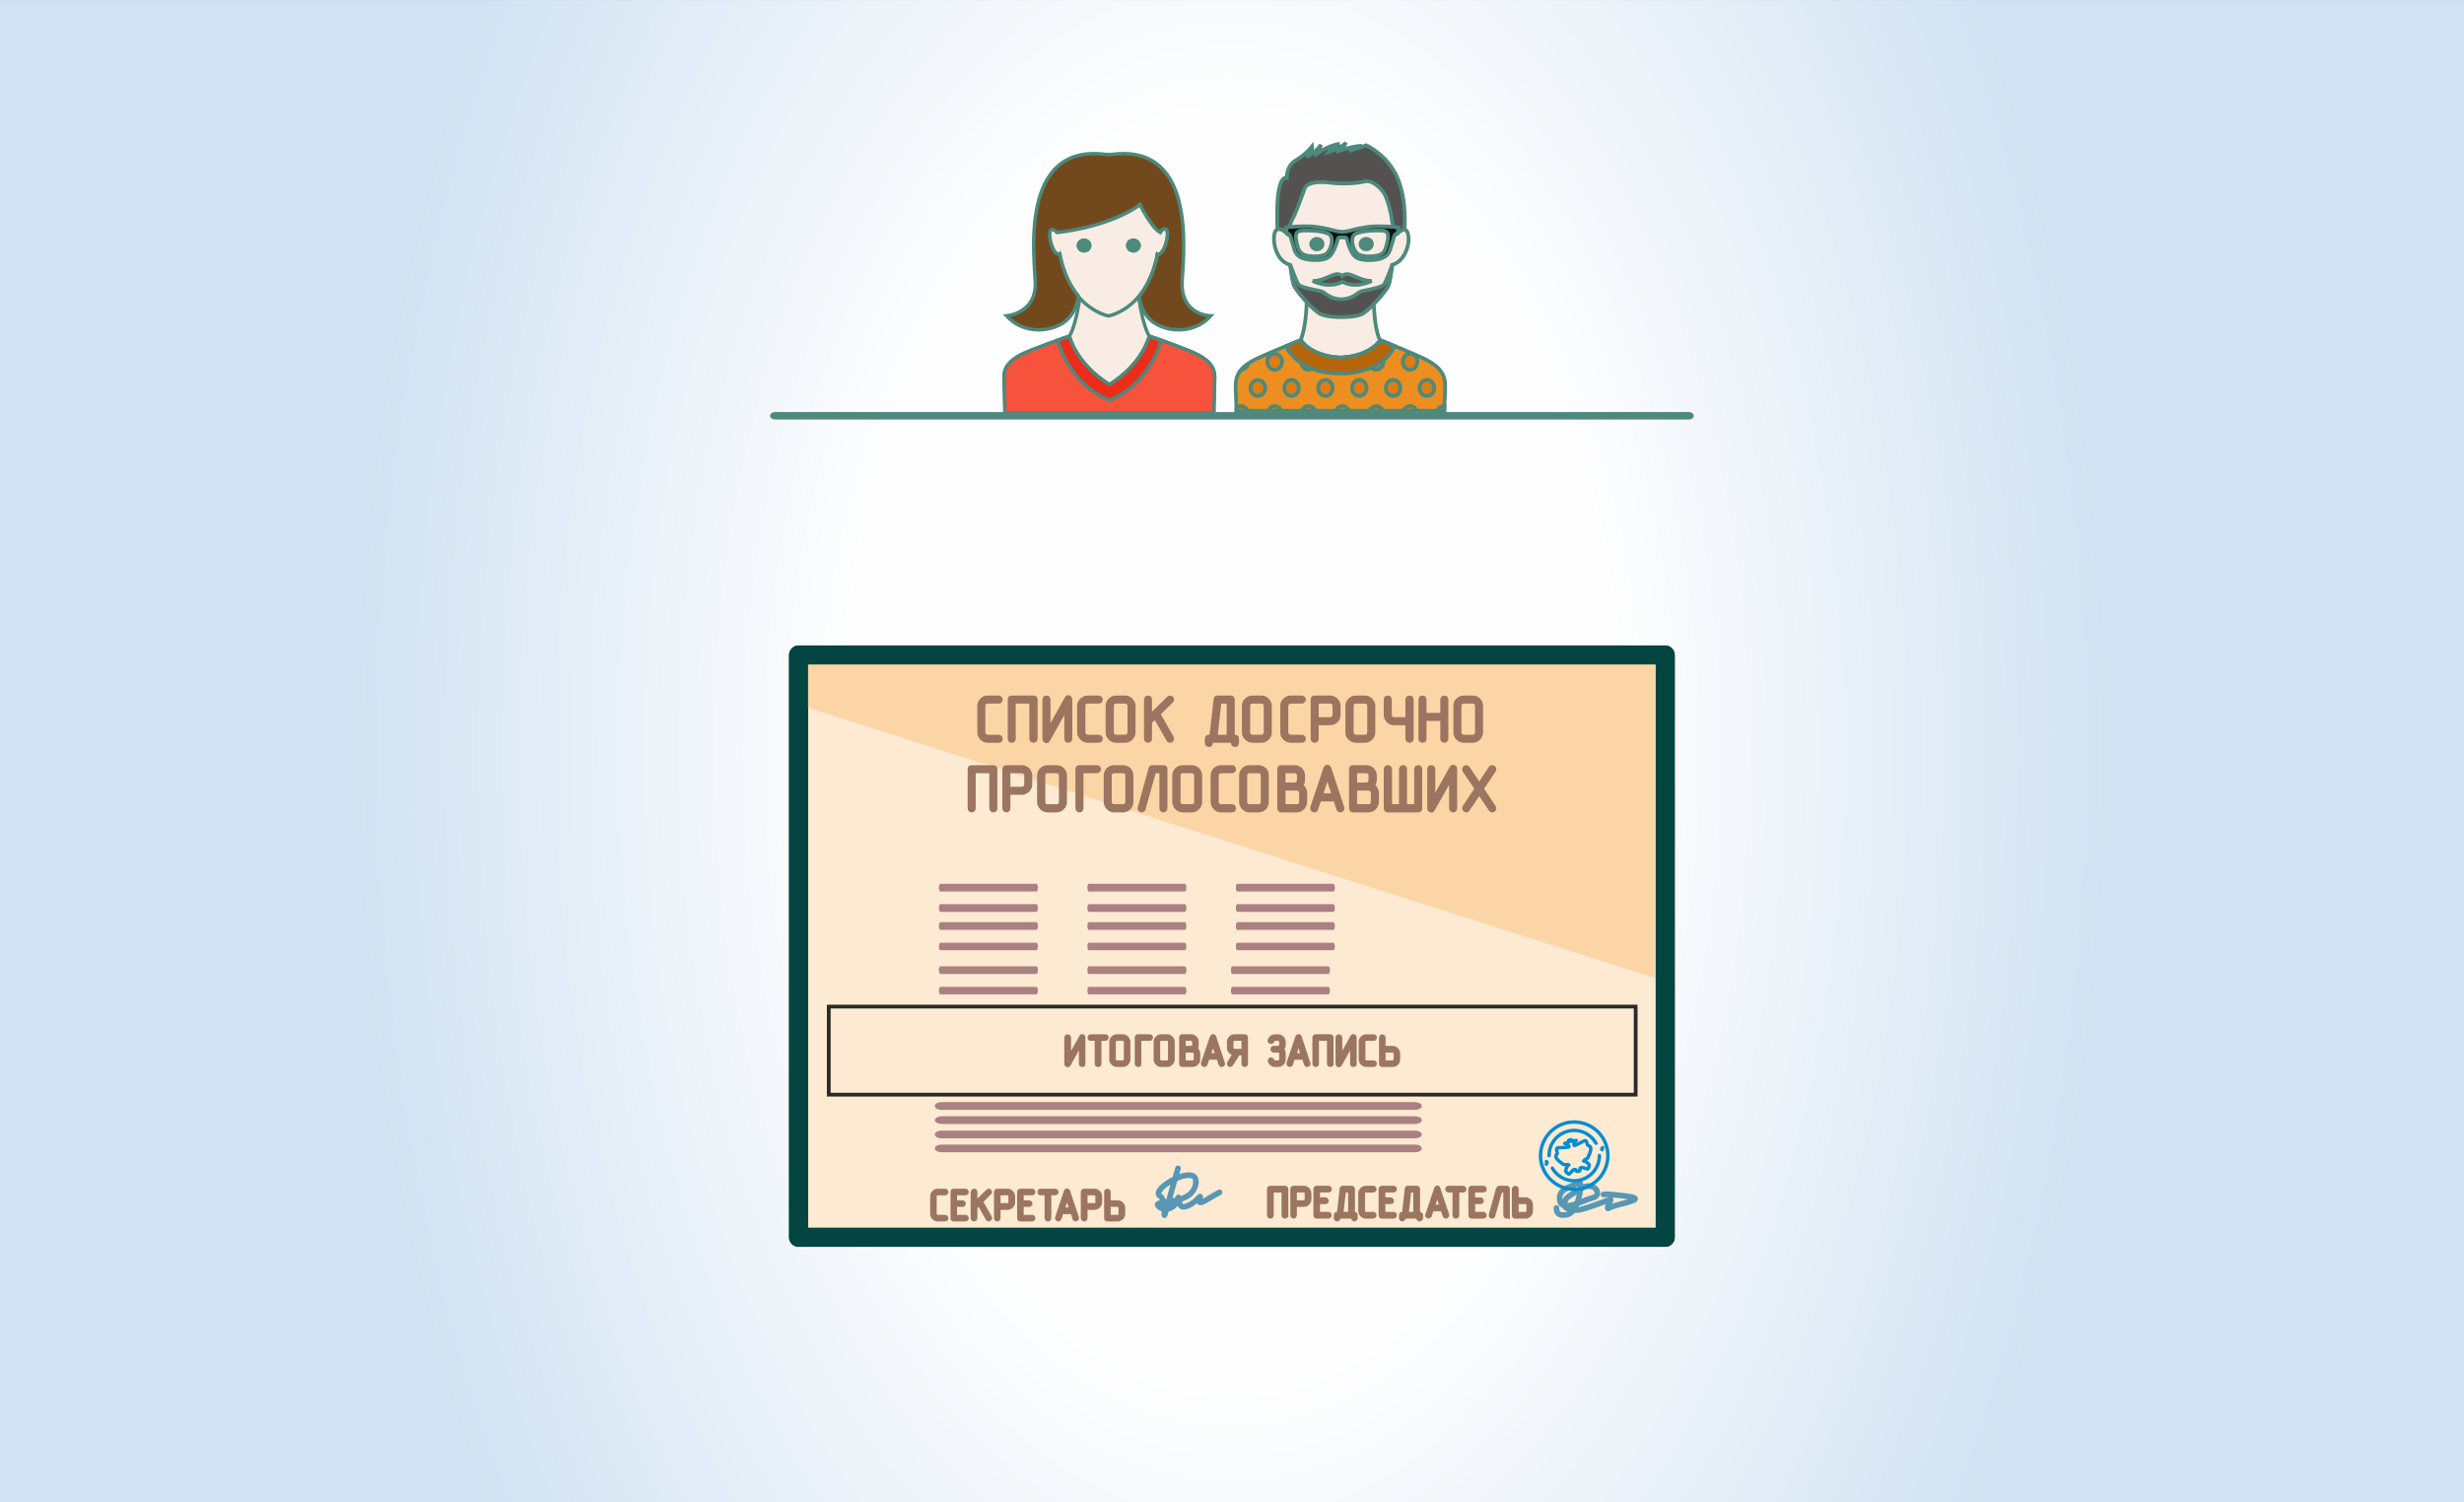 <?xml version="1.0" encoding="UTF-8"?>
<!DOCTYPE svg PUBLIC "-//W3C//DTD SVG 1.0//EN" "http://www.w3.org/TR/2001/REC-SVG-20010904/DTD/svg10.dtd">
<!-- Creator: CorelDRAW X7 -->
<svg xmlns="http://www.w3.org/2000/svg" xml:space="preserve" width="115mm" height="70.122mm" version="1.0" style="shape-rendering:geometricPrecision; text-rendering:geometricPrecision; image-rendering:optimizeQuality; fill-rule:evenodd; clip-rule:evenodd"
viewBox="0 0 11500 7012"
 xmlns:xlink="http://www.w3.org/1999/xlink">
 <rect x="0" y="0" width="11500" height="7012" fill="#333333" stroke="none"/>
 <defs>
  <style type="text/css">
   <![CDATA[
    .str5 {stroke:#4D897C;stroke-width:16.265}
    .str1 {stroke:#2B2A29;stroke-width:17.53}
    .str6 {stroke:#4D897C;stroke-width:17.53}
    .str2 {stroke:#9B7560;stroke-width:17.53}
    .str3 {stroke:#5797B4;stroke-width:26.296;stroke-linecap:round;stroke-linejoin:round}
    .str4 {stroke:#008DD2;stroke-width:15.893;stroke-linecap:round;stroke-linejoin:round}
    .str0 {stroke:#024541;stroke-width:88.687;stroke-linecap:round;stroke-linejoin:round}
    .fil3 {fill:none}
    .fil5 {fill:none;fill-rule:nonzero}
    .fil1 {fill:#FDEAD2}
    .fil2 {fill:#FCD5A6}
    .fil12 {fill:#4D897C}
    .fil20 {fill:#121112}
    .fil19 {fill:#545251}
    .fil11 {fill:#72491D}
    .fil14 {fill:#8BA06D}
    .fil6 {fill:#9B7560}
    .fil18 {fill:#B7650B}
    .fil15 {fill:#D1CFC9}
    .fil17 {fill:#DD7D14}
    .fil10 {fill:#EA2C18}
    .fil16 {fill:#ED8F20}
    .fil9 {fill:#F7523C}
    .fil8 {fill:#F9ECE4}
    .fil4 {fill:#AB8082;fill-rule:nonzero}
    .fil13 {fill:#4D897C;fill-rule:nonzero}
    .fil7 {fill:#4D8A7D;fill-rule:nonzero}
    .fil0 {fill:url(#id0)}
   ]]>
  </style>
  <radialGradient id="id0" gradientUnits="userSpaceOnUse" gradientTransform="matrix(1.171 -0 -0 1.921 -985 -3229)" cx="5750" cy="3506.1" r="3506.1" fx="5750" fy="3506.1">
   <stop offset="0" style="stop-opacity:1; stop-color:#FEFEFE"/>
   <stop offset="0.439" style="stop-opacity:1; stop-color:#FEFEFE"/>
   <stop offset="1" style="stop-opacity:1; stop-color:#D1E2F2"/>
  </radialGradient>
 </defs>
 <g id="Layer_x0020_1">
  <path class="fil0" d="M0 0l11500 0 0 7012 -11500 0 0 -7012z"/>
  <g id="_29467997904">
   <path class="fil1 str0" d="M3727 3057l4045 0 0 2396 0 322 -4045 0 0 -2718z"/>
   <path class="fil2" d="M3727 3057l4045 0 0 1523 -4045 -1291c7,-119 0,-152 0,-232z"/>
   <path class="fil3 str0" d="M3727 3057l4045 0c0,906 0,1812 0,2718l-4045 0 0 -2718z"/>
   <g>
    <path class="fil4" d="M4389 4161c-4,0 -7,-8 -7,-18 0,-10 3,-18 7,-18l0 36zm449 0l-449 0 0 -36 449 0 0 36zm0 -36c3,0 6,8 6,18 0,10 -3,18 -6,18l0 -36z"/>
   </g>
   <g>
    <path class="fil4" d="M4396 5246c-18,0 -33,-8 -33,-18 0,-10 15,-18 33,-18l0 36zm2208 0l-2208 0 0 -36 2208 0 0 36zm0 -36c18,0 32,8 32,18 0,10 -14,18 -32,18l0 -36zm-2208 168c-18,0 -33,-8 -33,-18 0,-10 15,-18 33,-18l0 36zm790 0l-790 0 0 -36 790 0 0 0 0 36zm0 -36c18,0 33,8 33,18 0,10 -15,18 -33,18l0 -36zm1418 36l-1418 0 0 -36 1418 0 0 36zm0 -36c18,0 32,8 32,18 0,10 -14,18 -32,18l0 -36z"/>
   </g>
   <g>
    <path class="fil4" d="M4395 5180c-18,0 -32,-8 -32,-18 0,-10 14,-18 32,-18l0 36zm2208 0l-2208 0 0 -36 2208 0 0 36zm0 -36c18,0 33,8 33,18 0,10 -15,18 -33,18l0 -36zm-2208 169c-18,0 -32,-8 -32,-18 0,-10 14,-18 32,-18l0 36zm791 0l-791 0 0 -36 791 0 0 0 0 36zm0 -36c18,0 32,8 32,18 0,10 -14,18 -32,18l0 -36zm1417 36l-1417 0 0 -36 1417 0 0 36zm0 -36c18,0 33,8 33,18 0,10 -15,18 -33,18l0 -36z"/>
   </g>
   <g>
    <path class="fil4" d="M5082 4161c-4,0 -7,-8 -7,-18 0,-10 3,-18 7,-18l0 36zm448 0l-448 0 0 -36 448 0 0 36zm0 -36c4,0 7,8 7,18 0,10 -3,18 -7,18l0 -36z"/>
   </g>
   <g>
    <path class="fil4" d="M5774 4161c-3,0 -6,-8 -6,-18 0,-10 3,-18 6,-18l0 36zm449 0l-449 0 0 -36 449 0 0 36zm0 -36c4,0 7,8 7,18 0,10 -3,18 -7,18l0 -36z"/>
   </g>
   <g>
    <path class="fil4" d="M4389 4256c-4,0 -7,-8 -7,-18 0,-10 3,-18 7,-18l0 36zm449 0l-449 0 0 -36 449 0 0 36zm0 -36c3,0 6,8 6,18 0,10 -3,18 -6,18l0 -36z"/>
   </g>
   <g>
    <path class="fil4" d="M5082 4256c-4,0 -7,-8 -7,-18 0,-10 3,-18 7,-18l0 36zm448 0l-448 0 0 -36 448 0 0 36zm0 -36c4,0 7,8 7,18 0,10 -3,18 -7,18l0 -36z"/>
   </g>
   <g>
    <path class="fil4" d="M5774 4256c-3,0 -6,-8 -6,-18 0,-10 3,-18 6,-18l0 36zm449 0l-449 0 0 -36 449 0 0 36zm0 -36c4,0 7,8 7,18 0,10 -3,18 -7,18l0 -36z"/>
   </g>
   <g>
    <path class="fil4" d="M4389 4340c-4,0 -7,-8 -7,-18 0,-10 3,-18 7,-18l0 36zm449 0l-449 0 0 -36 449 0 0 36zm0 -36c3,0 6,8 6,18 0,10 -3,18 -6,18l0 -36z"/>
   </g>
   <g>
    <path class="fil4" d="M5082 4340c-4,0 -7,-8 -7,-18 0,-10 3,-18 7,-18l0 36zm448 0l-448 0 0 -36 448 0 0 36zm0 -36c4,0 7,8 7,18 0,10 -3,18 -7,18l0 -36z"/>
   </g>
   <g>
    <path class="fil4" d="M5774 4340c-3,0 -6,-8 -6,-18 0,-10 3,-18 6,-18l0 36zm449 0l-449 0 0 -36 449 0 0 36zm0 -36c4,0 7,8 7,18 0,10 -3,18 -7,18l0 -36z"/>
   </g>
   <g>
    <path class="fil4" d="M4389 4435c-4,0 -7,-8 -7,-18 0,-9 3,-17 7,-17l0 35zm449 0l-449 0 0 -35 449 0 0 35zm0 -35c3,0 6,8 6,17 0,10 -3,18 -6,18l0 -35z"/>
   </g>
   <g>
    <path class="fil4" d="M5082 4435c-4,0 -7,-8 -7,-18 0,-9 3,-17 7,-17l0 35zm448 0l-448 0 0 -35 448 0 0 35zm0 -35c4,0 7,8 7,17 0,10 -3,18 -7,18l0 -35z"/>
   </g>
   <g>
    <path class="fil4" d="M5774 4435c-3,0 -6,-8 -6,-18 0,-9 3,-17 6,-17l0 35zm449 0l-449 0 0 -35 449 0 0 35zm0 -35c4,0 7,8 7,17 0,10 -3,18 -7,18l0 -35z"/>
   </g>
   <path class="fil5 str1" d="M3868 5109l0 -411 2166 0 847 0 753 0 0 411 -3766 0z"/>
   <g>
    <path class="fil4" d="M4389 4546c-4,0 -7,-8 -7,-18 0,-10 3,-18 7,-18l0 36zm449 0l-449 0 0 -36 449 0 0 36zm0 -36c3,0 6,8 6,18 0,10 -3,18 -6,18l0 -36z"/>
   </g>
   <g>
    <path class="fil4" d="M5082 4546c-4,0 -7,-8 -7,-18 0,-10 3,-18 7,-18l0 36zm448 0l-448 0 0 -36 448 0 0 36zm0 -36c4,0 7,8 7,18 0,10 -3,18 -7,18l0 -36z"/>
   </g>
   <g>
    <path class="fil4" d="M5751 4546c-3,0 -6,-8 -6,-18 0,-10 3,-18 6,-18l0 36zm449 0l-449 0 0 -36 449 0 0 36zm0 -36c4,0 7,8 7,18 0,10 -3,18 -7,18l0 -36z"/>
   </g>
   <g>
    <path class="fil4" d="M4389 4641c-4,0 -7,-8 -7,-17 0,-10 3,-18 7,-18l0 35zm449 0l-449 0 0 -35 449 0 0 35zm0 -35c3,0 6,8 6,18 0,9 -3,17 -6,17l0 -35z"/>
   </g>
   <g>
    <path class="fil4" d="M5082 4641c-4,0 -7,-8 -7,-17 0,-10 3,-18 7,-18l0 35zm448 0l-448 0 0 -35 448 0 0 35zm0 -35c4,0 7,8 7,18 0,9 -3,17 -7,17l0 -35z"/>
   </g>
   <g>
    <path class="fil4" d="M5751 4641c-3,0 -6,-8 -6,-17 0,-10 3,-18 6,-18l0 35zm449 0l-449 0 0 -35 449 0 0 35zm0 -35c4,0 7,8 7,18 0,9 -3,17 -7,17l0 -35z"/>
   </g>
   <path class="fil6 str2" d="M4661 3458l-51 0c-11,0 -20,-4 -28,-12 -8,-8 -12,-17 -12,-29l0 -122c0,-11 4,-21 12,-28 7,-8 17,-12 28,-12l51 0c3,0 5,1 7,3 2,2 3,4 3,7 0,2 0,4 -2,7 -2,2 -4,3 -8,3l-51 0c-5,0 -10,2 -14,6 -2,2 -4,4 -5,6 -1,3 -1,5 -1,8l0 122c0,6 2,11 6,15 2,2 4,3 6,4 3,1 6,2 8,2l51 0c3,0 5,1 7,3 2,2 3,4 3,7 0,2 0,4 -2,7 -2,2 -4,3 -8,3zm173 -10c0,3 -1,5 -3,7 -2,2 -5,3 -8,3 -2,0 -5,-1 -7,-3 -2,-1 -3,-4 -3,-7l0 -173 -81 0 0 173c0,3 -1,5 -3,7 -2,2 -4,3 -7,3 -3,0 -5,-1 -7,-3 -2,-1 -3,-4 -3,-7l0 -183c0,-7 3,-10 10,-10l101 0c7,0 11,3 11,10l0 183zm162 0c0,3 -1,5 -3,7 -2,2 -4,3 -7,3 -3,0 -5,-1 -7,-3 -2,-1 -3,-4 -3,-7l0 -144 -83 149c-1,2 -2,3 -4,5l-2 1c-1,0 -2,0 -4,1 -1,0 -4,-1 -6,-4 -2,-2 -3,-4 -3,-8l0 -183c0,-3 1,-5 3,-8 2,-1 5,-2 7,-2 3,0 5,1 7,2 2,2 3,5 3,8l0 144 83 -149c1,-1 2,-3 4,-5 2,-1 4,-2 6,-2 2,0 4,1 6,4 2,2 3,4 3,8l0 183zm132 10l-51 0c-11,0 -20,-4 -28,-12 -8,-8 -13,-17 -13,-29l0 -122c0,-11 4,-21 12,-28 8,-8 18,-12 29,-12l51 0c3,0 5,1 7,3 2,2 3,4 3,7 0,2 -1,4 -2,7 -2,2 -5,3 -8,3l-51 0c-6,0 -11,2 -15,6 -1,2 -3,4 -4,6 -1,3 -1,5 -1,8l0 122c0,6 2,11 5,15 3,2 5,3 7,4 3,1 6,2 8,2l51 0c3,0 5,1 7,3 2,2 3,4 3,7 0,2 -1,4 -2,7 -2,2 -5,3 -8,3zm163 -41c0,11 -4,21 -12,29 -8,8 -17,12 -28,12l-41 0c-11,0 -21,-4 -29,-12 -8,-8 -12,-17 -12,-29l0 -122c0,-11 4,-21 12,-28 8,-8 18,-12 29,-12l41 0c11,0 20,4 28,12 8,8 12,17 12,28l0 122zm-20 0l0 -122c0,-5 -2,-10 -6,-14 -4,-4 -9,-6 -14,-6l-41 0c-6,0 -11,2 -15,6 -2,2 -3,4 -4,6 -1,3 -1,5 -1,8l0 122c0,6 1,11 5,15 2,2 5,3 7,4 3,1 5,2 8,2l41 0c5,0 10,-2 14,-6 4,-4 6,-9 6,-15zm97 -75l86 -84c2,-2 4,-3 7,-3 2,0 4,1 7,3 2,2 3,4 3,7 0,2 -1,4 -3,7l-61 60 63 111 1 5c0,3 -1,5 -3,7 -2,2 -5,3 -8,3 -3,0 -6,-2 -8,-6l-60 -105 -24 23 0 78c0,3 -1,5 -3,7 -2,2 -4,3 -7,3 -3,0 -5,-1 -7,-3 -2,-1 -3,-4 -3,-7l0 -183c0,-3 1,-5 3,-7 2,-2 4,-3 7,-3 3,0 5,1 7,2 2,2 3,4 3,8l0 77zm285 96l20 -174c0,-6 3,-9 10,-9l61 0c6,0 10,3 10,10l0 173 10 0c7,0 10,3 10,10l0 20c0,3 -1,5 -3,7 -2,2 -4,3 -7,3 -2,0 -4,-1 -7,-3 -2,-1 -3,-4 -3,-7l0 -10 -102 0 0 10c0,3 -1,5 -3,7 -2,2 -4,3 -7,3 -2,0 -4,-1 -7,-3 -2,-1 -3,-4 -3,-7l0 -20c0,-7 3,-10 10,-10l11 0zm81 0l0 -163 -42 0 -18 163 60 0zm193 -21c0,11 -4,21 -12,29 -8,8 -17,12 -28,12l-41 0c-11,0 -20,-4 -28,-12 -9,-8 -13,-17 -13,-29l0 -122c0,-11 4,-21 12,-28 8,-8 18,-12 29,-12l41 0c11,0 21,4 28,12 8,8 12,17 12,28l0 122zm-20 0l0 -122c0,-5 -2,-10 -6,-14 -4,-4 -8,-6 -14,-6l-41 0c-6,0 -11,2 -15,6 -1,2 -3,4 -4,6 -1,3 -1,5 -1,8l0 122c0,6 2,11 5,15 3,2 5,3 7,4 3,1 6,2 8,2l41 0c5,0 10,-2 14,-6 4,-4 6,-9 6,-15zm168 41l-50 0c-11,0 -21,-4 -29,-12 -8,-8 -12,-17 -12,-29l0 -122c0,-11 4,-21 12,-28 8,-8 17,-12 29,-12l50 0c3,0 6,1 8,3 2,2 3,4 3,7 0,2 -1,4 -3,7 -2,2 -4,3 -8,3l-50 0c-6,0 -11,2 -15,6 -2,2 -3,4 -4,6 -1,3 -2,5 -2,8l0 122c0,6 2,11 6,15 2,2 4,3 7,4 2,1 5,2 8,2l50 0c3,0 6,1 8,3 2,2 3,4 3,7 0,2 -1,4 -3,7 -2,2 -4,3 -8,3zm71 -102l61 0c6,0 11,-2 15,-5 4,-4 6,-9 6,-15l0 -41c0,-5 -2,-10 -6,-14 -4,-4 -9,-6 -15,-6l-61 0 0 81zm0 20l0 72c0,3 -1,5 -3,7 -1,2 -4,3 -7,3 -2,0 -5,-1 -7,-3 -2,-1 -3,-4 -3,-7l0 -183c0,-7 3,-10 10,-10l71 0c12,0 21,4 29,12 8,8 12,17 12,28l0 41c0,11 -4,21 -12,29 -8,7 -18,11 -29,11l-61 0zm264 41c0,11 -4,21 -12,29 -8,8 -17,12 -28,12l-41 0c-11,0 -21,-4 -29,-12 -8,-8 -12,-17 -12,-29l0 -122c0,-11 4,-21 12,-28 8,-8 18,-12 29,-12l41 0c11,0 20,4 28,12 8,8 12,17 12,28l0 122zm-20 0l0 -122c0,-5 -2,-10 -6,-14 -4,-4 -9,-6 -14,-6l-41 0c-6,0 -11,2 -15,6 -2,2 -3,4 -4,6 -1,3 -1,5 -1,8l0 122c0,6 2,11 5,15 2,2 5,3 7,4 3,1 6,2 8,2l41 0c5,0 10,-2 14,-6 4,-4 6,-9 6,-15zm178 -61l0 -91c0,-3 1,-5 4,-8 2,-1 4,-2 7,-2 2,0 5,1 7,2 2,2 3,5 3,8l0 183c0,3 -1,5 -3,7 -2,2 -4,3 -7,3 -3,0 -5,-1 -7,-3 -3,-1 -4,-4 -4,-7l0 -72 -60 0c-11,0 -21,-3 -29,-11 -8,-8 -12,-18 -12,-29l0 -71c0,-3 1,-5 3,-8 2,-1 4,-2 7,-2 3,0 5,1 7,2 2,2 3,5 3,8l0 71c0,6 2,11 6,15 2,1 4,3 7,4 2,1 5,1 7,1l61 0zm163 -20l0 -71c0,-3 1,-5 3,-7 2,-2 4,-3 7,-3 2,0 5,1 7,2 2,2 3,5 3,8l0 182c0,3 -1,6 -3,8 -3,2 -5,3 -7,3 -3,0 -5,-1 -7,-3 -2,-1 -3,-4 -3,-7l0 -92 -82 0 0 92c0,3 0,5 -2,7 -2,2 -5,3 -8,3 -2,0 -5,-1 -7,-3 -2,-1 -3,-4 -3,-7l0 -183c0,-3 1,-5 3,-8 2,-1 5,-2 7,-2 3,0 5,1 7,2 2,2 3,5 3,8l0 71 82 0zm182 81c0,11 -4,21 -12,29 -7,8 -17,12 -28,12l-41 0c-11,0 -20,-4 -28,-12 -8,-8 -12,-17 -12,-29l0 -122c0,-11 4,-21 11,-28 8,-8 18,-12 29,-12l41 0c11,0 21,4 29,12 7,8 11,17 11,28l0 122zm-20 0l0 -122c0,-5 -2,-10 -6,-14 -3,-4 -8,-6 -14,-6l-41 0c-6,0 -10,2 -14,6 -2,2 -4,4 -5,6 -1,3 -1,5 -1,8l0 122c0,6 2,11 6,15 2,2 4,3 6,4 3,1 6,2 8,2l41 0c5,0 10,-2 14,-6 4,-4 6,-9 6,-15zm-2247 355c0,4 0,6 -2,8 -2,2 -5,3 -8,3 -2,0 -5,-1 -7,-3 -2,-2 -3,-4 -3,-8l0 -172 -81 0 0 172c0,4 -1,6 -3,8 -2,2 -4,3 -7,3 -3,0 -5,-1 -7,-3 -2,-2 -3,-4 -3,-8l0 -182c0,-7 3,-10 10,-10l101 0c7,0 10,3 10,10l0 182zm61 -91l61 0c6,0 11,-2 15,-6 4,-3 6,-8 6,-14l0 -41c0,-6 -2,-10 -6,-14 -4,-4 -9,-6 -15,-6l-61 0 0 81zm0 20l0 71c0,4 -1,6 -3,8 -1,2 -4,3 -7,3 -2,0 -5,-1 -7,-3 -2,-2 -3,-4 -3,-8l0 -182c0,-7 3,-10 10,-10l71 0c12,0 21,4 29,11 8,8 12,18 12,29l0 41c0,11 -4,20 -12,28 -8,8 -18,12 -29,12l-61 0zm264 41c0,11 -4,21 -12,29 -8,8 -17,12 -28,12l-41 0c-11,0 -21,-4 -29,-12 -8,-8 -12,-18 -12,-29l0 -122c0,-11 4,-21 12,-29 8,-7 18,-11 29,-11l41 0c11,0 20,4 28,11 8,8 12,18 12,29l0 122zm-20 0l0 -122c0,-6 -2,-10 -6,-14 -4,-4 -8,-6 -14,-6l-41 0c-6,0 -11,2 -15,6 -2,2 -3,4 -4,6 -1,3 -1,5 -1,8l0 122c0,6 2,11 5,15 2,1 5,3 7,4 3,1 6,1 8,1l41 0c5,0 10,-1 14,-5 4,-4 6,-9 6,-15zm168 -142l-71 0 0 172c0,4 -1,6 -3,8 -2,2 -4,3 -7,3 -3,0 -5,-1 -7,-3 -2,-2 -3,-4 -3,-8l0 -182c0,-7 3,-10 10,-10l81 0c3,0 6,1 8,3 2,2 3,4 3,7 0,2 -1,4 -3,6 -2,3 -4,4 -8,4zm162 142c0,11 -4,21 -11,29 -8,8 -18,12 -29,12l-41 0c-11,0 -20,-4 -28,-12 -8,-8 -12,-18 -12,-29l0 -122c0,-11 4,-21 12,-29 7,-7 17,-11 28,-11l41 0c11,0 21,4 29,11 7,8 11,18 11,29l0 122zm-20 0l0 -122c0,-6 -2,-10 -5,-14 -4,-4 -9,-6 -15,-6l-41 0c-5,0 -10,2 -14,6 -2,2 -4,4 -5,6 -1,3 -1,5 -1,8l0 122c0,6 2,11 6,15 2,1 4,3 6,4 3,1 6,1 8,1l41 0c6,0 10,-1 14,-5 4,-4 6,-9 6,-15zm179 30c0,4 -1,6 -3,8 -2,2 -4,3 -7,3 -3,0 -5,-1 -7,-3 -2,-2 -3,-4 -3,-8l0 -172 -33 0 -49 175c0,2 -1,4 -3,5 -2,2 -4,3 -7,3 -3,0 -5,-1 -7,-3 -2,-2 -3,-4 -3,-7 0,-2 0,-3 1,-3l50 -183c2,-5 5,-7 10,-7l51 0c7,0 10,3 10,10l0 182zm162 -30c0,11 -4,21 -12,29 -8,8 -17,12 -29,12l-40 0c-11,0 -21,-4 -29,-12 -8,-8 -12,-18 -12,-29l0 -122c0,-11 4,-21 12,-29 8,-7 18,-11 29,-11l40 0c12,0 21,4 29,11 8,8 12,18 12,29l0 122zm-20 0l0 -122c0,-6 -2,-10 -6,-14 -4,-4 -9,-6 -14,-6l-41 0c-6,0 -11,2 -15,6 -2,2 -3,4 -4,6 -1,3 -1,5 -1,8l0 122c0,6 1,11 5,15 2,1 5,3 7,4 3,1 5,1 8,1l41 0c5,0 10,-1 14,-5 4,-4 6,-9 6,-15zm168 41l-50 0c-12,0 -21,-4 -29,-12 -8,-8 -12,-18 -12,-29l0 -122c0,-11 4,-21 12,-29 8,-7 17,-11 29,-11l50 0c3,0 6,1 7,3 2,2 3,4 3,7 0,2 0,4 -2,6 -2,3 -4,4 -8,4l-51 0c-5,0 -10,2 -14,6 -2,2 -3,4 -4,6 -1,3 -2,5 -2,8l0 122c0,6 2,11 6,15 2,1 4,3 6,4 3,1 6,1 8,1l51 0c3,0 6,1 7,4 2,2 3,4 3,7 0,2 0,4 -2,6 -2,3 -4,4 -8,4zm163 -41c0,11 -3,21 -11,29 -8,8 -18,12 -29,12l-41 0c-11,0 -20,-4 -28,-12 -8,-8 -12,-18 -12,-29l0 -122c0,-11 4,-21 12,-29 7,-7 17,-11 28,-11l41 0c11,0 21,4 29,11 8,8 11,18 11,29l0 122zm-20 0l0 -122c0,-6 -2,-10 -5,-14 -4,-4 -9,-6 -15,-6l-41 0c-5,0 -10,2 -14,6 -2,2 -4,4 -5,6 -1,3 -1,5 -1,8l0 122c0,6 2,11 6,15 2,1 4,3 6,4 3,1 6,1 8,1l41 0c6,0 10,-1 14,-5 4,-4 6,-9 6,-15zm180 -75c5,3 10,8 14,14 3,7 5,13 5,20l0 41c0,11 -4,21 -12,29 -8,8 -17,12 -29,12l-71 0c-6,0 -10,-4 -10,-11l0 -182c0,-7 4,-10 10,-10l61 0c12,0 21,4 29,11 8,8 12,18 12,29l0 20c0,5 -1,10 -2,14 -2,4 -4,9 -7,13zm-82 14l0 81 61 0c5,0 10,-1 14,-5 4,-4 6,-9 6,-15l0 -41c0,-5 -2,-10 -6,-14 -4,-4 -9,-6 -14,-6l-61 0zm50 -20c6,0 11,-2 15,-6 4,-4 6,-8 6,-15l0 -20c0,-6 -2,-10 -6,-14 -4,-4 -9,-6 -15,-6l-50 0 0 61 50 0zm117 71l-15 44c0,2 -2,4 -3,5 -2,1 -4,1 -6,2 -3,0 -5,-1 -7,-3 -2,-2 -3,-4 -3,-7l0 -4 61 -182c2,-6 6,-9 10,-9 4,0 7,3 10,9l60 182 1 4c0,2 -1,5 -3,7 -2,2 -5,3 -7,3 -2,0 -3,-1 -5,-1 -2,-1 -3,-3 -5,-6l-14 -44 -74 0zm67 -21l-30 -89 -30 89 60 0zm182 -44c6,3 11,8 14,14 4,7 6,13 6,20l0 41c0,11 -4,21 -12,29 -8,8 -18,12 -29,12l-71 0c-7,0 -10,-4 -10,-11l0 -182c0,-7 3,-10 10,-10l61 0c11,0 21,4 29,11 8,8 12,18 12,29l0 20c0,5 -1,10 -3,14 -1,4 -3,9 -7,13zm-82 14l0 81 61 0c6,0 11,-1 15,-5 4,-4 6,-9 6,-15l0 -41c0,-5 -2,-10 -6,-14 -4,-4 -9,-6 -15,-6l-61 0zm51 -20c6,0 10,-2 14,-6 4,-4 6,-8 6,-15l0 -20c0,-6 -2,-10 -5,-14 -4,-4 -9,-6 -15,-6l-51 0 0 61 51 0zm182 101l51 0 0 -172c0,-3 1,-5 3,-8 2,-2 5,-2 7,-2 3,0 5,0 7,2 2,2 3,4 3,8l0 182c0,7 -3,11 -10,11l-142 0c-6,0 -10,-4 -10,-11l0 -182c0,-3 1,-5 3,-8 2,-2 5,-2 7,-2 3,0 5,0 7,2 2,2 4,4 4,8l0 172 50 0 0 -172c0,-3 1,-5 3,-8 2,-2 5,-2 7,-2 3,0 5,0 7,2 2,2 3,4 3,8l0 172zm234 10c0,4 -1,6 -3,8 -2,2 -4,3 -7,3 -3,0 -5,-1 -7,-3 -2,-2 -3,-4 -3,-8l0 -143 -83 148c-1,2 -2,4 -4,5l-2 2c-1,0 -2,0 -3,0 -2,0 -5,-1 -7,-3 -2,-2 -3,-5 -3,-8l0 -183c0,-3 1,-5 3,-8 2,-1 5,-2 7,-2 3,0 5,1 7,2 2,2 3,4 3,8l0 143 83 -148c1,-2 2,-3 4,-5 2,-1 4,-2 6,-2 2,0 4,1 6,3 2,2 3,5 3,9l0 182zm112 -109l52 -79c1,-1 2,-3 4,-4l2 0 2 0c3,0 5,1 8,3 2,2 3,4 3,7 0,2 -1,3 -2,6l-57 85 57 86 1 3 1 2c0,3 -1,5 -3,8 -2,2 -5,3 -8,3 -3,0 -6,-2 -8,-5l-52 -78 -53 78c0,1 -2,2 -4,4l-4 1c-2,0 -4,-1 -7,-3 -2,-2 -3,-5 -3,-8 0,-1 0,-3 1,-5l57 -86 -57 -85 -1 -4 0 -2c0,-3 1,-5 3,-7 2,-2 4,-3 7,-3 3,0 6,1 8,4l53 79z"/>
   <path class="fil6 str2" d="M5057 4965c0,2 0,3 -1,5 -2,1 -3,1 -5,1 -2,0 -4,0 -5,-1 -1,-1 -2,-3 -2,-5l0 -96 -55 99c-1,1 -2,2 -3,3l-1 1c-1,0 -1,0 -2,0 -2,0 -3,0 -5,-2 -1,-1 -2,-3 -2,-5l0 -122c0,-2 1,-4 2,-5 2,-1 3,-2 5,-2 2,0 3,1 5,2 1,1 2,3 2,5l0 95 55 -98c0,-2 1,-3 3,-4 1,-1 2,-1 3,-1 2,0 3,1 4,2 2,2 2,3 2,6l0 122zm61 -116l-27 0c-2,0 -3,0 -5,-1 -1,-2 -1,-4 -1,-5 0,-2 0,-3 1,-5 1,-1 3,-2 5,-2l68 0c2,0 3,1 5,2 1,1 2,3 2,5 0,1 -1,3 -2,4 -1,2 -3,2 -5,2l-27 0 0 116c0,2 -1,3 -2,5 -1,1 -3,1 -5,1 -2,0 -3,0 -5,-1 -1,-2 -2,-3 -2,-5l0 -116zm149 95c0,8 -3,14 -8,19 -5,6 -12,8 -19,8l-27 0c-7,0 -14,-2 -19,-8 -5,-5 -8,-11 -8,-19l0 -81c0,-8 3,-14 8,-19 5,-5 11,-8 19,-8l27 0c8,0 14,3 19,8 5,5 8,12 8,19l0 81zm-13 0l0 -81c0,-4 -2,-7 -4,-10 -3,-2 -6,-4 -10,-4l-27 0c-4,0 -7,2 -10,4 -1,2 -2,3 -3,5 0,1 -1,3 -1,5l0 81c0,4 2,7 4,10 2,1 3,2 5,3 2,1 3,1 5,1l27 0c4,0 7,-1 10,-4 2,-2 4,-6 4,-10zm112 -95l-48 0 0 116c0,2 0,3 -1,5 -2,1 -3,1 -5,1 -2,0 -4,0 -5,-1 -1,-1 -2,-3 -2,-5l0 -122c0,-5 2,-7 7,-7l54 0c2,0 3,1 5,2 1,1 2,3 2,5 0,1 -1,3 -2,4 -1,2 -3,2 -5,2zm108 95c0,8 -3,14 -8,19 -5,6 -12,8 -19,8l-27 0c-8,0 -14,-2 -19,-8 -6,-5 -8,-11 -8,-19l0 -81c0,-8 2,-14 8,-19 5,-5 11,-8 19,-8l27 0c7,0 14,3 19,8 5,5 8,12 8,19l0 81zm-14 0l0 -81c0,-4 -1,-7 -3,-10 -3,-2 -6,-4 -10,-4l-27 0c-4,0 -7,2 -10,4 -1,2 -2,3 -3,5 0,1 -1,3 -1,5l0 81c0,4 2,7 4,10 1,1 3,2 4,3 2,1 4,1 6,1l27 0c4,0 7,-1 10,-4 2,-2 3,-6 3,-10zm120 -50c4,2 7,6 9,10 3,4 4,8 4,13l0 27c0,8 -3,14 -8,19 -5,6 -12,8 -19,8l-47 0c-5,0 -7,-2 -7,-6l0 -122c0,-5 2,-7 7,-7l40 0c8,0 14,3 19,8 6,5 8,12 8,19l0 14c0,3 0,6 -1,9 -1,2 -3,5 -5,8zm-55 10l0 54 41 0c4,0 7,-1 10,-4 2,-2 4,-6 4,-10l0 -27c0,-4 -2,-7 -4,-9 -3,-3 -6,-4 -10,-4l-41 0zm34 -14c4,0 7,-1 10,-4 2,-2 4,-5 4,-9l0 -14c0,-4 -2,-7 -4,-10 -3,-2 -6,-4 -10,-4l-34 0 0 41 34 0zm78 47l-10 30c0,1 -1,2 -2,3 -1,1 -2,1 -4,1 -2,0 -3,0 -5,-2 -1,-1 -2,-2 -2,-4l0 -3 41 -121c2,-4 4,-6 7,-6 2,0 5,2 6,6l40 121 1 3c0,2 -1,3 -2,4 -2,2 -3,2 -5,2 -1,0 -2,0 -3,0 -1,-1 -2,-2 -3,-4l-10 -30 -49 0zm44 -13l-19 -60 -20 60 39 0zm122 -20l0 -55 -41 0c-4,0 -7,2 -10,4 -1,2 -2,3 -3,5 0,1 -1,3 -1,5l0 27c0,4 2,7 4,10 2,1 3,2 5,3 2,0 3,1 5,1l41 0zm-24 13l-32 51c-1,2 -3,3 -5,3 -2,0 -3,0 -5,-2 -1,-1 -2,-3 -2,-5 0,-1 0,-2 1,-3l27 -44 -1 0c-7,0 -14,-3 -19,-8 -5,-5 -8,-11 -8,-19l0 -27c0,-8 3,-14 8,-19 5,-5 11,-8 19,-8l47 0c5,0 7,2 7,7l0 122c0,2 -1,3 -2,5 -1,1 -3,1 -5,1 -1,0 -3,0 -4,-1 -2,-2 -2,-3 -2,-5l0 -48 -24 0zm186 -13l-20 0c-2,0 -4,-1 -5,-2 -1,-2 -2,-3 -2,-5 0,-2 1,-3 2,-5 1,-1 3,-2 5,-2l20 0c4,0 7,-1 10,-4 2,-2 4,-5 4,-9l0 -14c0,-4 -2,-7 -4,-10 -3,-2 -6,-4 -10,-4l-14 0c-3,0 -5,1 -7,3 -3,1 -4,4 -5,7 -1,1 -1,2 -3,3 0,0 -1,1 -1,1l-3 1c-1,0 -3,-1 -5,-2 -1,-2 -2,-3 -2,-5l1 -3c1,-5 5,-9 9,-13 5,-3 11,-5 16,-5l14 0c7,0 14,3 19,8 5,5 8,12 8,19l0 14c0,3 -1,7 -2,11 -2,3 -4,6 -7,9 6,5 9,12 9,20l0 27c0,8 -3,14 -8,19 -5,6 -12,8 -19,8l-14 0c-5,0 -11,-1 -15,-5 -5,-3 -8,-8 -10,-13l-1 -3c0,-1 1,-3 2,-4 2,-2 3,-2 5,-2 3,0 5,1 6,4 1,3 3,5 5,7 3,2 6,3 8,3l14 0c4,0 7,-1 10,-4 2,-2 4,-6 4,-10l0 -27c0,-4 -1,-7 -4,-9 -2,-3 -5,-4 -10,-4zm71 33l-10 30c0,1 -1,2 -2,3 -1,1 -3,1 -4,1 -2,0 -3,0 -5,-2 -1,-1 -2,-2 -2,-4l0 -3 41 -121c2,-4 4,-6 7,-6 2,0 5,2 6,6l40 121 1 3c0,2 -1,3 -2,4 -2,2 -3,2 -5,2 -1,0 -2,0 -3,0 -1,-1 -2,-2 -3,-4l-10 -30 -49 0zm44 -13l-19 -60 -20 60 39 0zm135 41c0,2 -1,3 -2,5 -1,1 -3,1 -5,1 -1,0 -3,0 -4,-1 -2,-2 -2,-3 -2,-5l0 -116 -55 0 0 116c0,2 0,3 -2,5 -1,1 -2,1 -4,1 -2,0 -4,0 -5,-1 -1,-1 -2,-3 -2,-5l0 -122c0,-5 2,-7 7,-7l67 0c5,0 7,2 7,7l0 122zm108 0c0,2 0,3 -2,5 -1,1 -3,1 -5,1 -1,0 -3,0 -4,-1 -2,-1 -2,-3 -2,-5l0 -96 -55 99c-1,1 -2,2 -3,3l-2 1c0,0 -1,0 -2,0 -1,0 -2,0 -4,-2 -1,-1 -2,-3 -2,-5l0 -122c0,-2 1,-4 2,-5 1,-1 3,-2 5,-2 2,0 3,1 4,2 2,1 3,3 3,5l0 95 54 -98c1,-2 2,-3 3,-4 2,-1 3,-1 4,-1 2,0 3,1 4,2 2,2 2,3 2,6l0 122zm88 6l-34 0c-7,0 -13,-2 -19,-8 -5,-5 -8,-11 -8,-19l0 -81c0,-8 3,-14 8,-19 5,-5 12,-8 19,-8l34 0c2,0 4,1 5,2 1,1 2,3 2,5 0,1 -1,3 -2,4 -1,2 -2,2 -5,2l-34 0c-3,0 -7,2 -9,4 -2,2 -3,3 -3,5 -1,1 -1,3 -1,5l0 81c0,4 1,7 4,10 1,1 2,2 4,3 2,1 4,1 5,1l34 0c2,0 4,1 5,2 1,1 2,3 2,5 0,1 -1,3 -2,4 -1,2 -2,2 -5,2zm47 -67l41 0c4,0 7,1 10,4 2,2 4,5 4,9l0 27c0,4 -2,7 -4,10 -2,1 -3,2 -5,3 -1,1 -3,1 -5,1l-41 0 0 -54zm0 -14l0 -47c0,-2 0,-4 -2,-5 -1,-1 -3,-2 -4,-2 -2,0 -3,1 -5,2 -1,1 -2,2 -2,5l0 122c0,4 2,6 7,6l47 0c7,0 14,-2 19,-7 5,-6 8,-12 8,-20l0 -27c0,-7 -3,-13 -8,-19 -5,-5 -11,-8 -19,-8l-41 0z"/>
   <path class="fil5 str3" d="M5498 5453c-108,375 -34,162 -84,129 -50,-33 182,-161 167,-58 -15,102 -182,77 -178,99 5,22 70,36 90,-18 20,-55 -9,42 42,26 52,-17 73,-66 65,-38 -9,27 6,22 33,6 27,-17 59,-34 59,-34"/>
   <path class="fil5 str3" d="M7264 5638c0,32 22,37 50,31 57,-11 72,-158 57,-149 -23,14 -91,24 -92,70 0,10 2,18 4,23 21,41 109,-13 148,-22 54,-11 11,-80 -48,-46 -12,8 -69,39 -75,52 -22,47 17,48 49,51 29,3 164,-55 161,-49 0,0 -25,50 -10,40 25,-18 179,-39 102,-53 -22,-4 -106,-15 -126,-11"/>
   <path class="fil5 str4" d="M7306 5242c84,-22 170,27 193,111 22,84 -27,170 -111,193 -84,22 -170,-28 -193,-112 -22,-83 28,-169 111,-192zm-76 152c-1,-52 34,-100 87,-114 52,-14 106,10 132,56m16 57c0,52 -35,100 -88,114 -52,14 -106,-10 -132,-55m119 15c-14,4 -2,-13 -18,-8 -8,2 -21,23 -25,21 -4,-3 -16,-12 -14,-17 4,-9 5,-20 15,-26 -7,-4 -28,3 -31,-7 0,0 -44,-26 -24,-44 4,-4 -4,-16 -1,-26 2,-7 59,-1 57,-9 -1,-3 -7,-12 -20,-14 -3,0 12,-3 20,-7 1,0 -4,-5 -3,-6 3,-3 3,-3 7,-4m153 36c0,0 -9,9 -2,10m-261 68c-1,-6 10,-6 0,-13m152 45c14,-4 -5,-12 12,-17 7,-2 29,11 31,6 2,-4 8,-18 4,-21 -8,-6 -14,-15 -25,-15 3,-8 25,-12 22,-22 0,0 26,-45 0,-50 -6,-1 -5,-16 -12,-23 -6,-5 -52,29 -55,21 -1,-4 0,-15 11,-22 2,-2 -12,3 -21,4 -1,0 1,-7 0,-7 -4,-1 -5,-1 -9,0"/>
   <path class="fil6 str2" d="M4411 5692l-34 0c-7,0 -14,-3 -19,-8 -5,-5 -8,-11 -8,-19l0 -81c0,-8 3,-14 8,-19 5,-6 12,-8 19,-8l34 0c2,0 3,0 5,2 1,1 2,3 2,4 0,2 -1,3 -2,5 -1,1 -3,2 -5,2l-34 0c-4,0 -7,1 -10,4 -1,1 -2,3 -3,4 0,2 -1,4 -1,6l0 81c0,4 2,7 4,10 2,1 3,2 5,3 2,0 3,1 5,1l34 0c2,0 3,0 5,2 1,1 2,3 2,4 0,2 -1,3 -2,5 -1,1 -3,2 -5,2zm47 -81l34 0c2,0 4,1 5,2 1,1 2,3 2,5 0,1 -1,3 -2,4 -1,2 -3,2 -5,2l-34 0 0 55 48 0c2,0 3,0 5,2 1,1 2,3 2,4 0,2 -1,3 -2,5 -1,1 -3,2 -5,2l-55 0c-4,0 -6,-2 -6,-6l0 -123c0,-4 2,-6 6,-6l55 0c2,0 3,0 5,2 1,1 2,3 2,4 0,2 -1,4 -2,5 -1,1 -3,2 -5,2l-48 0 0 41zm95 4l57 -56c1,-2 3,-2 5,-2 1,0 3,0 4,2 2,1 2,3 2,5 0,1 0,2 -2,4l-40 40 42 74 1 4c0,1 -1,3 -3,4 -1,1 -3,2 -5,2 -2,0 -4,-1 -5,-3l-40 -71 -16 16 0 51c0,2 -1,4 -2,5 -1,2 -3,2 -5,2 -2,0 -3,0 -5,-2 -1,-1 -2,-2 -2,-5l0 -122c0,-1 1,-3 2,-4 2,-2 3,-2 5,-2 2,0 3,0 5,1 1,1 2,3 2,5l0 52zm108 9l41 0c4,0 7,-1 9,-3 3,-3 4,-6 4,-10l0 -27c0,-4 -1,-7 -4,-10 -2,-2 -5,-4 -9,-4l-41 0 0 54zm0 14l0 47c0,2 -1,4 -2,5 -1,2 -3,2 -5,2 -1,0 -3,0 -4,-2 -2,-1 -2,-2 -2,-5l0 -122c0,-4 2,-6 6,-6l48 0c7,0 14,2 19,8 5,5 8,11 8,19l0 27c0,7 -3,14 -8,19 -5,5 -12,8 -19,8l-41 0zm108 -27l34 0c2,0 4,1 5,2 1,1 2,3 2,5 0,1 0,3 -2,4 -1,2 -2,2 -5,2l-34 0 0 55 48 0c2,0 3,0 5,2 1,1 2,3 2,4 0,2 -1,3 -2,5 -1,1 -3,2 -5,2l-54 0c-5,0 -7,-2 -7,-6l0 -123c0,-4 2,-6 7,-6l54 0c2,0 3,0 5,2 1,1 2,3 2,4 0,2 -1,4 -2,5 -1,1 -3,2 -5,2l-48 0 0 41zm115 -41l-27 0c-2,0 -3,0 -5,-2 -1,-1 -1,-3 -1,-5 0,-1 0,-3 1,-4 1,-2 3,-2 5,-2l68 0c2,0 3,0 5,2 1,1 2,3 2,4 0,2 -1,3 -2,5 -1,1 -3,2 -5,2l-27 0 0 115c0,2 -1,4 -2,5 -1,2 -3,2 -5,2 -2,0 -3,0 -5,-2 -1,-1 -2,-2 -2,-5l0 -115zm71 88l-9 29c-1,2 -2,3 -3,4 -1,0 -2,1 -3,1 -2,0 -4,-1 -5,-2 -2,-1 -2,-3 -2,-4l0 -3 41 -122c1,-4 3,-5 6,-5 3,0 5,1 6,5l41 122 0 3c0,1 0,3 -2,4 -1,1 -3,2 -5,2 0,0 -1,0 -3,-1 -1,0 -2,-1 -3,-4l-9 -29 -50 0zm45 -14l-20 -59 -20 59 40 0zm67 -20l41 0c3,0 6,-1 9,-3 3,-3 4,-6 4,-10l0 -27c0,-4 -1,-7 -4,-10 -2,-2 -6,-4 -9,-4l-41 0 0 54zm0 14l0 47c0,2 -1,4 -2,5 -1,2 -3,2 -5,2 -2,0 -3,0 -5,-2 -1,-1 -2,-2 -2,-5l0 -122c0,-4 3,-6 7,-6l48 0c7,0 13,2 19,8 5,5 8,11 8,19l0 27c0,7 -3,14 -8,19 -6,5 -12,8 -20,8l-40 0zm108 -14l41 0c4,0 7,2 9,4 3,3 4,6 4,10l0 27c0,4 -1,7 -4,10 -1,1 -2,2 -4,3 -2,0 -3,1 -5,1l-41 0 0 -55zm0 -13l0 -48c0,-1 -1,-3 -2,-4 -1,-2 -3,-2 -5,-2 -1,0 -3,0 -4,1 -2,2 -2,3 -2,5l0 122c0,5 2,7 6,7l48 0c7,0 13,-3 19,-8 5,-5 8,-11 8,-19l0 -27c0,-7 -3,-14 -8,-19 -5,-5 -12,-8 -19,-8l-41 0z"/>
   <path class="fil6 str2" d="M6004 5672c0,2 -1,4 -2,5 -2,1 -3,2 -5,2 -2,0 -4,-1 -5,-2 -1,-1 -2,-3 -2,-5l0 -115 -54 0 0 115c0,2 -1,4 -2,5 -1,1 -3,2 -5,2 -2,0 -3,-1 -5,-2 -1,-1 -2,-3 -2,-5l0 -122c0,-4 3,-7 7,-7l68 0c4,0 7,3 7,7l0 122zm40 -61l41 0c3,0 7,-1 9,-4 3,-2 4,-6 4,-10l0 -27c0,-4 -1,-7 -4,-9 -2,-3 -5,-4 -9,-4l-41 0 0 54zm0 13l0 48c0,2 -1,4 -2,5 -1,1 -3,2 -5,2 -1,0 -3,-1 -4,-2 -2,-1 -2,-3 -2,-5l0 -122c0,-4 2,-7 6,-7l48 0c7,0 14,3 19,8 5,5 8,12 8,19l0 27c0,8 -3,14 -8,19 -5,6 -12,8 -19,8l-41 0zm108 -27l34 0c2,0 4,1 5,3 1,1 2,3 2,4 0,2 0,3 -2,5 -1,1 -2,2 -5,2l-34 0 0 54 48 0c2,0 3,1 5,2 1,2 2,3 2,5 0,2 -1,3 -2,4 -1,2 -3,3 -5,3l-54 0c-5,0 -7,-3 -7,-7l0 -122c0,-4 2,-7 7,-7l54 0c2,0 3,1 5,2 1,2 2,3 2,5 0,2 -1,3 -2,5 -1,1 -3,2 -5,2l-48 0 0 40zm96 68l13 -116c0,-4 2,-6 6,-6l41 0c4,0 7,3 7,7l0 115 6 0c5,0 7,2 7,7l0 13c0,2 0,4 -2,5 -1,1 -3,2 -4,2 -2,0 -3,0 -5,-2 -1,-1 -2,-2 -2,-5l0 -6 -68 0 0 6c0,2 -1,4 -2,5 -1,1 -3,2 -5,2 -1,0 -3,0 -4,-2 -2,-1 -2,-2 -2,-5l0 -13c0,-5 2,-7 6,-7l8 0zm53 0l0 -108 -28 0 -12 108 40 0zm108 14l-34 0c-7,0 -13,-3 -19,-8 -5,-5 -8,-12 -8,-19l0 -82c0,-7 3,-14 8,-19 6,-5 12,-8 19,-8l34 0c2,0 4,1 5,2 1,2 2,3 2,5 0,2 0,3 -2,5 -1,1 -2,2 -5,2l-34 0c-3,0 -7,1 -9,4 -2,1 -3,2 -3,4 -1,2 -1,3 -1,5l0 82c0,3 1,7 4,9 1,1 3,2 4,3 2,1 4,1 5,1l34 0c2,0 4,1 5,2 1,2 2,3 2,5 0,1 0,3 -2,4 -1,2 -2,3 -5,3zm48 -82l34 0c1,0 3,1 4,3 2,1 2,3 2,4 0,2 0,3 -1,5 -1,1 -3,2 -5,2l-34 0 0 54 47 0c2,0 4,1 5,2 1,2 2,3 2,5 0,2 -1,3 -2,4 -1,2 -3,3 -5,3l-54 0c-5,0 -7,-3 -7,-7l0 -122c0,-4 2,-7 7,-7l54 0c2,0 4,1 5,2 1,2 2,3 2,5 0,2 -1,3 -2,5 -1,1 -3,2 -5,2l-47 0 0 40zm95 68l13 -116c0,-4 2,-6 7,-6l40 0c5,0 7,3 7,7l0 115 7 0c4,0 7,2 7,7l0 13c0,2 -1,4 -3,5 -1,1 -2,2 -4,2 -2,0 -3,0 -5,-2 -1,-1 -2,-2 -2,-5l0 -6 -68 0 0 6c0,2 0,4 -2,5 -1,1 -3,2 -4,2 -2,0 -4,0 -5,-2 -1,-1 -2,-2 -2,-5l0 -13c0,-5 2,-7 7,-7l7 0zm53 0l0 -108 -27 0 -12 108 39 0zm78 -20l-9 29c-1,1 -2,3 -3,3 -1,1 -2,1 -4,2 -1,0 -3,-1 -4,-2 -2,-1 -3,-3 -3,-5l1 -2 41 -122c1,-4 3,-6 6,-6 3,0 5,2 6,6l41 122 0 2c0,2 0,3 -2,5 -1,1 -3,2 -5,2 -1,0 -2,-1 -3,-1 -1,0 -2,-2 -3,-4l-10 -29 -49 0zm45 -14l-20 -60 -20 60 40 0zm60 -74l-27 0c-2,0 -4,-1 -5,-2 -1,-2 -2,-3 -2,-5 0,-2 1,-3 2,-5 1,-1 3,-2 5,-2l68 0c1,0 3,1 4,2 2,2 2,3 2,5 0,2 0,3 -1,5 -1,1 -3,2 -5,2l-27 0 0 115c0,2 -1,4 -2,5 -2,1 -3,2 -5,2 -2,0 -4,-1 -5,-2 -1,-1 -2,-3 -2,-5l0 -115zm88 40l34 0c2,0 3,1 5,3 1,1 2,3 2,4 0,2 -1,3 -2,5 -1,1 -3,2 -5,2l-34 0 0 54 47 0c2,0 4,1 5,2 2,2 2,3 2,5 0,2 0,3 -1,4 -2,2 -3,3 -6,3l-54 0c-4,0 -7,-3 -7,-7l0 -122c0,-4 3,-7 7,-7l54 0c2,0 4,1 5,2 2,2 2,3 2,5 0,2 0,3 -1,5 -2,1 -3,2 -6,2l-47 0 0 40zm162 75c0,2 0,4 -1,5 -2,1 -3,2 -5,2 -2,0 -4,-1 -5,-2 -1,-1 -2,-3 -2,-5l0 -115 -22 0 -33 117c0,1 0,2 -2,3 -1,1 -2,2 -4,2 -2,0 -4,-1 -5,-2 -1,-1 -2,-3 -2,-5 0,-1 0,-1 0,-2l34 -122c1,-3 3,-5 7,-5l34 0c4,0 6,3 6,7l0 122zm41 -61l40 0c4,0 7,1 10,4 3,2 4,6 4,10l0 27c0,3 -1,7 -4,9 -1,2 -3,3 -4,3 -2,1 -4,1 -6,1l-40 0 0 -54zm0 -14l0 -47c0,-2 -1,-3 -2,-5 -2,-1 -3,-2 -5,-2 -1,0 -3,1 -4,2 -2,1 -3,3 -3,5l0 122c0,4 3,7 7,7l47 0c8,0 14,-3 19,-8 6,-5 8,-12 8,-19l0 -27c0,-8 -2,-14 -7,-20 -6,-5 -12,-8 -20,-8l-40 0z"/>
  </g>
  <g>
   <g>
    <path class="fil7" d="M3617 1958c-12,0 -23,-8 -23,-17 0,-10 11,-18 23,-18l0 35zm4265 0l-4265 0 0 -35 4265 0 0 35zm0 -35c13,0 23,8 23,18 0,9 -10,17 -23,17l0 -35z"/>
   </g>
   <g>
    <path class="fil8 str5" d="M5595 1658c-44,-25 -230,-89 -231,-89 -43,-71 -61,-276 -61,-276l-125 0 -126 0c0,0 -18,205 -61,276 0,0 -186,64 -231,89 -44,25 -74,53 -74,102 0,35 4,77 4,108l976 0c0,-38 3,-73 3,-108 0,-49 -29,-77 -74,-102z"/>
    <path class="fil9 str5" d="M5595 1658c-44,-25 -230,-89 -231,-89 0,0 -29,128 -186,226 -158,-98 -187,-226 -187,-226 0,0 -186,64 -231,89 -44,25 -74,53 -74,102 0,35 4,137 4,167l488 0 488 0c0,-30 3,-132 3,-167 0,-49 -29,-77 -74,-102z"/>
    <path class="fil10 str5" d="M5419 1588c-32,-11 -55,-19 -55,-19 0,0 -29,128 -186,226 -158,-98 -187,-226 -187,-226 0,0 -23,8 -55,19 0,0 50,203 242,280l0 0c0,0 0,0 0,0 0,0 0,0 0,0l0 0c192,-77 241,-280 241,-280z"/>
    <path class="fil8 str5" d="M5447 1077c-11,-24 -26,-5 -32,8 4,-158 -54,-324 -239,-327l0 0c0,0 -1,0 -2,0 -1,0 -2,0 -3,0l0 0c-185,3 -241,168 -237,327 -7,-13 -23,-33 -35,-8 -13,30 26,130 46,109 6,30 14,59 23,85 57,157 177,198 203,203l5 0c27,-5 147,-46 203,-203 9,-25 17,-54 23,-84 21,16 58,-81 45,-110z"/>
    <path class="fil11 str5" d="M4934 1085c0,0 238,-22 387,-130 0,0 50,105 94,130 0,0 13,-25 28,-15 15,10 -1,79 -14,97 -14,18 -19,24 -27,20 0,0 -15,107 -85,195 0,0 5,91 82,132 77,42 187,34 252,-40 0,0 -137,0 -134,-155 3,-110 80,-654 -330,-598l-24 0c-411,-56 -334,488 -331,598 4,145 -134,155 -134,155 65,74 175,82 252,40 77,-41 83,-132 83,-132 -71,-88 -86,-195 -86,-195 0,0 -21,5 -36,-34 -15,-38 -24,-113 23,-68z"/>
    <g>
     <path class="fil12" d="M5059 1128c-9,0 -17,8 -17,18 0,10 8,17 17,17 10,0 18,-7 18,-17 0,-10 -8,-18 -18,-18zm231 0c-10,0 -18,8 -18,18 0,10 8,17 18,17 9,0 17,-7 17,-17 0,-10 -8,-18 -17,-18z"/>
     <path id="1" class="fil13" d="M5059 1146l-35 0 0 0 0 -2 1 -1 0 -2 0 -1 0 -2 1 -2 0 -1 1 -1 1 -2 0 -1 1 -2 1 -1 1 -1 1 -2 1 -1 1 -1 1 -1 1 -1 2 -1 1 -1 1 -1 2 -1 2 -1 1 0 2 -1 1 -1 2 0 2 -1 2 0 2 0 2 0 1 0 0 31 1 0 0 0 0 0 0 0 0 0 0 0 0 0 0 0 0 0 0 0 0 0 0 0 0 0 0 0 0 0 0 0 0 0 0 0 0 0 0 0 0 0 0 0 0 0 0 1 0 0 0 0 0 0 0 0 0 0 -1 0 0 1 0 0 0 0zm0 0c0,8 -7,15 -17,15 -10,0 -18,-7 -18,-15l35 0zm0 2l0 31 0 0 -1 0 -2 0 -2 0 -2 -1 -2 0 -2 -1 -1 0 -2 -1 -1 -1 -2 0 -2 -1 -1 -1 -1 -1 -2 -1 -1 -1 -1 -1 -1 -2 -1 -1 -1 -1 -1 -1 -1 -2 -1 -1 0 -1 -1 -2 -1 -1 0 -2 -1 -1 0 -2 0 -1 0 -2 -1 -2 0 -1 35 0 0 0 0 0 1 0 0 1 0 0 0 0 0 0 0 0 0 0 0 0 0 1 0 0 0 0 0 0 0 0 0 0 0 0 0 0 0 0 0 0 0 0 0 0 0 0 0 0 0 0 0 0 0 0 0 0 0 0 0 0 0 0 -1 0 0 0zm0 0c10,0 18,7 18,15 0,9 -8,16 -18,16l0 -31zm0 -2l36 0 0 0 -1 1 0 2 0 2 0 1 0 2 -1 1 0 2 -1 1 -1 2 0 1 -1 1 -1 2 -1 1 -1 1 -1 1 -1 2 -1 1 -1 1 -2 1 -1 1 -2 1 -1 1 -2 0 -1 1 -2 1 -2 0 -1 1 -2 0 -2 1 -2 0 -2 0 -2 0 0 -31 0 0 0 0 0 0 0 0 0 0 0 0 0 0 0 0 0 0 0 0 0 0 0 0 0 0 0 0 0 0 0 0 0 0 0 0 0 0 0 0 0 0 0 -1 0 0 0 0 0 0 0 0 0 0 0 0 0 -1 0 0 0 0 0 0 0 0zm0 0c0,-9 8,-16 18,-16 10,0 18,7 18,16l-36 0zm0 -2l0 -31 0 0 2 0 2 0 2 0 2 0 2 1 1 0 2 1 2 1 1 0 2 1 1 1 2 1 1 1 2 1 1 1 1 1 1 1 1 1 1 2 1 1 1 1 1 2 0 1 1 2 1 1 0 1 1 2 0 2 0 1 0 2 0 1 1 2 -36 0 0 0 0 -1 0 0 0 0 0 0 0 0 0 0 0 0 0 -1 0 0 0 0 0 0 0 0 0 0 0 0 0 0 0 0 0 0 0 0 0 0 0 0 0 0 0 0 0 0 0 0 0 0 0 0 0 0 0 0 0 0 0 0 0 0 0 0zm0 0c-9,0 -17,-7 -17,-16 0,-8 8,-15 17,-15l0 31zm231 2l-35 0 0 0 0 -2 0 -1 0 -2 0 -1 1 -2 0 -2 1 -1 0 -1 1 -2 1 -1 0 -2 1 -1 1 -1 1 -2 1 -1 1 -1 1 -1 2 -1 1 -1 1 -1 2 -1 1 -1 2 -1 1 0 2 -1 2 -1 2 0 1 -1 2 0 2 0 2 0 2 0 0 31 0 0 0 0 0 0 0 0 0 0 0 0 0 0 0 0 1 0 0 0 0 0 0 0 0 0 0 0 0 0 0 0 -1 0 0 0 0 0 0 0 0 0 0 0 0 0 0 1 0 0 0 0 0 0 0 0 0 0 0 0 0 1 0 0 0 0zm0 0c0,8 -8,15 -18,15 -9,0 -17,-7 -17,-15l35 0zm0 2l0 31 0 0 -2 0 -2 0 -2 0 -2 -1 -1 0 -2 -1 -2 0 -2 -1 -1 -1 -2 0 -1 -1 -2 -1 -1 -1 -1 -1 -2 -1 -1 -1 -1 -2 -1 -1 -1 -1 -1 -1 -1 -2 0 -1 -1 -1 -1 -2 0 -1 -1 -2 0 -1 -1 -2 0 -1 0 -2 0 -2 0 -1 35 0 0 0 0 0 0 0 0 1 0 0 0 0 0 0 0 0 0 0 0 0 0 1 0 0 0 0 0 0 0 0 1 0 0 0 0 0 0 0 0 0 0 0 0 0 0 0 0 0 -1 0 0 0 0 0 0 0 0 0 0 0 0 0 0 0 0 0zm0 0c9,0 17,7 17,15 0,9 -8,16 -17,16l0 -31zm0 -2l35 0 0 0 0 1 0 2 0 2 -1 1 0 2 -1 1 0 2 -1 1 0 2 -1 1 -1 1 -1 2 -1 1 -1 1 -1 1 -1 2 -1 1 -1 1 -1 1 -2 1 -1 1 -2 1 -1 0 -2 1 -1 1 -2 0 -2 1 -2 0 -2 1 -1 0 -2 0 -2 0 0 -31 0 0 0 0 0 0 -1 0 0 0 0 0 0 0 0 0 0 0 0 0 0 0 0 0 0 0 0 0 0 0 0 0 0 0 0 0 0 0 0 0 0 0 0 -1 1 0 0 0 0 0 0 0 0 0 0 0 0 -1 0 0 0 0 0 0 0 0zm0 0c0,-9 8,-16 17,-16 10,0 18,7 18,16l-35 0zm0 -2l0 -31 0 0 2 0 2 0 1 0 2 0 2 1 2 0 2 1 1 1 2 0 1 1 2 1 1 1 2 1 1 1 1 1 1 1 1 1 1 1 1 2 1 1 1 1 1 2 1 1 0 2 1 1 0 1 1 2 0 2 1 1 0 2 0 1 0 2 -35 0 0 0 0 -1 0 0 0 0 0 0 0 0 0 0 0 0 0 -1 -1 0 0 0 0 0 0 0 0 0 0 0 0 0 0 0 0 0 0 0 0 0 0 0 0 0 0 0 0 0 0 0 0 0 0 0 0 0 1 0 0 0 0 0 0 0 0 0zm0 0c-10,0 -18,-7 -18,-16 0,-8 8,-15 18,-15l0 31z"/>
    </g>
   </g>
   <path class="fil14 str6" d="M6011 1077c3,2 6,4 10,7 0,0 0,0 0,0 -3,-2 -6,-5 -10,-7z"/>
   <path class="fil8 str6" d="M5807 1744c154,-23 253,-139 253,-139 48,-66 39,-289 39,-289l156 0 156 0c0,0 -9,223 39,289 0,0 99,116 253,139 0,0 20,5 -28,85 -24,40 -222,60 -420,60 -199,0 -396,-20 -420,-60 -49,-80 -28,-85 -28,-85z"/>
   <path class="fil15 str6" d="M6246 1810c0,6 5,12 11,12 7,0 12,-6 12,-12 0,-7 -5,-12 -12,-12 -6,0 -11,5 -11,12z"/>
   <path class="fil8 str6" d="M5962 1070c18,-5 32,8 39,14 0,-2 0,-4 0,-7 -5,-169 58,-347 256,-351l0 0c1,0 2,0 3,0 1,0 2,0 3,0l0 0c198,4 259,181 254,351 0,2 0,5 0,7 7,-7 21,-19 38,-14 37,11 22,144 -57,166 -5,35 -12,79 -17,92 -9,25 -89,115 -123,131 -35,16 -98,14 -98,14 0,0 -64,2 -98,-14 -34,-16 -115,-106 -124,-131 -5,-13 -12,-57 -17,-92l0 0c-80,-20 -90,-156 -59,-166z"/>
   <path class="fil16 str6" d="M6741 1917c0,-41 4,-80 4,-118 0,-54 -29,-85 -74,-112 -44,-27 -229,-99 -229,-99 -43,81 -186,81 -186,81 0,0 -142,0 -185,-81 0,0 -186,72 -230,99 -44,27 -74,58 -74,112 0,38 4,85 4,118l970 0z"/>
   <path class="fil17 str6" d="M6047 1597c-4,4 -10,6 -16,7 6,-2 12,-5 16,-7z"/>
   <path class="fil17 str6" d="M5825 1698c-4,16 -17,27 -32,28 9,-10 19,-20 32,-28z"/>
   <path class="fil17 str6" d="M5984 1688c0,21 -16,38 -35,38 -19,0 -34,-17 -34,-38 0,-21 15,-37 34,-37 19,0 35,16 35,37z"/>
   <path class="fil17 str6" d="M6141 1688c0,21 -15,38 -34,38 -19,0 -34,-17 -34,-38 0,-21 15,-37 34,-37 19,0 34,16 34,37z"/>
   <path class="fil17 str6" d="M6299 1688c0,21 -15,38 -34,38 -19,0 -34,-17 -34,-38 0,-7 2,-14 5,-20 13,1 20,1 20,1 0,0 15,0 37,-3 4,6 6,14 6,22z"/>
   <path class="fil17 str6" d="M6457 1688c0,21 -15,38 -34,38 -19,0 -34,-17 -34,-38 0,-21 15,-37 34,-37 19,0 34,16 34,37z"/>
   <path class="fil17 str6" d="M6615 1688c0,21 -15,38 -34,38 -19,0 -34,-17 -34,-38 0,-21 15,-37 34,-37 19,0 34,16 34,37z"/>
   <path class="fil17 str6" d="M5905 1811c0,21 -16,37 -35,37 -18,0 -34,-16 -34,-37 0,-21 16,-38 34,-38 19,0 35,17 35,38z"/>
   <path class="fil17 str6" d="M6062 1811c0,21 -15,37 -34,37 -19,0 -34,-16 -34,-37 0,-21 15,-38 34,-38 19,0 34,17 34,38z"/>
   <path class="fil17 str6" d="M6220 1811c0,21 -15,37 -34,37 -19,0 -34,-16 -34,-37 0,-21 15,-38 34,-38 19,0 34,17 34,38z"/>
   <path class="fil17 str6" d="M6378 1811c0,21 -15,37 -34,37 -19,0 -34,-16 -34,-37 0,-21 15,-38 34,-38 19,0 34,17 34,38z"/>
   <path class="fil17 str6" d="M6536 1811c0,21 -15,37 -34,37 -19,0 -34,-16 -34,-37 0,-21 15,-38 34,-38 19,0 34,17 34,38z"/>
   <path class="fil17 str6" d="M6694 1811c0,21 -15,37 -34,37 -19,0 -35,-16 -35,-37 0,-21 16,-38 35,-38 19,0 34,17 34,38z"/>
   <path class="fil17 str6" d="M5771 1903c6,-5 13,-8 21,-8 13,0 25,9 31,22l-52 0c0,-4 0,-9 0,-14z"/>
   <path class="fil17 str6" d="M5918 1917c6,-13 17,-22 31,-22 14,0 26,9 32,22l-63 0z"/>
   <path class="fil17 str6" d="M6076 1917c5,-13 17,-22 31,-22 14,0 26,9 31,22l-62 0z"/>
   <path class="fil17 str6" d="M6234 1917c5,-13 17,-22 31,-22 14,0 26,9 31,22l-62 0z"/>
   <path class="fil17 str6" d="M6392 1917c5,-13 17,-22 31,-22 14,0 26,9 31,22l-62 0z"/>
   <path class="fil17 str6" d="M6550 1917c5,-13 17,-22 31,-22 14,0 26,9 31,22l-62 0z"/>
   <path class="fil17 str6" d="M6707 1917c6,-13 18,-22 32,-22 1,0 2,0 3,0 0,7 -1,15 -1,22l-34 0z"/>
   <path class="fil18 str6" d="M6442 1587c-58,80 -186,82 -186,82 0,0 -127,-2 -185,-82l-68 28c0,0 47,128 253,128 207,0 253,-128 253,-128l-67 -28z"/>
   <path class="fil19 str6" d="M6460 1327c-12,18 -102,28 -115,36 -13,9 -39,33 -85,34 -46,-1 -72,-25 -85,-34 -14,-8 -103,-18 -115,-36 -12,-19 -38,-91 -38,-91 5,36 12,81 17,95 9,26 90,119 125,135 30,14 83,14 96,14 13,0 66,0 96,-14 34,-16 116,-109 125,-135 5,-14 12,-59 17,-95 0,0 -26,72 -38,91z"/>
   <path class="fil19 str6" d="M5962 1070c0,0 -14,-253 44,-240 0,0 -4,-55 42,-82 47,-27 76,-65 76,-65 0,0 5,30 -28,51 0,0 40,-18 69,-58 0,0 -7,34 -30,51 0,0 52,-46 118,-56 0,0 -32,8 -53,39 0,0 68,-23 82,-45 0,0 -14,35 -46,44 0,0 65,-26 120,-29 0,0 -37,10 -60,25 0,0 61,-19 81,-27 0,0 101,46 146,154 45,108 32,238 32,238 0,0 -20,6 -36,21 0,0 -22,-46 -23,-64 -1,-26 -20,-100 -36,-125 -17,-25 -54,-64 -92,-55 -38,9 -102,13 -157,6 -56,-8 -107,-1 -120,22 0,0 -43,119 -55,140 -12,21 -18,44 -27,76 0,0 -29,-30 -47,-21z"/>
   <path class="fil20 str6" d="M6469 1153c-8,30 -26,38 -54,42 -27,4 -60,1 -75,-8 -16,-10 -31,-41 -29,-67 1,-26 16,-32 44,-38 27,-6 67,-7 92,-6 25,1 30,11 31,21 1,11 0,27 -9,56zm-282 34c-16,9 -48,12 -76,8 -28,-4 -45,-12 -54,-42 -8,-29 -10,-45 -9,-56 2,-10 7,-20 32,-21 25,-1 64,0 92,6 28,6 43,12 44,38 1,26 -13,57 -29,67zm247 -131c-51,0 -78,8 -100,12 -23,5 -48,14 -69,14 -22,0 -47,-9 -70,-14 -22,-4 -49,-12 -100,-12 -62,0 -93,6 -93,6l4 27c15,4 15,9 19,21 3,12 12,39 16,55 4,11 12,40 68,47 55,6 82,-3 96,-15 17,-14 33,-58 37,-75 4,-17 10,-14 10,-14l12 0 1 0 12 0c0,0 7,-3 11,14 3,17 19,61 36,75 14,12 41,21 96,15 56,-7 64,-36 68,-47 5,-16 13,-43 17,-55 3,-12 3,-17 18,-21l4 -27c0,0 -31,-6 -93,-6z"/>
   <path class="fil19 str6" d="M6402 1311c-37,2 -79,-23 -103,-30 -24,-6 -34,7 -34,7 0,0 -11,-13 -35,-7 -24,7 -66,32 -103,30 0,0 72,39 138,4 65,35 137,-4 137,-4z"/>
   <g>
    <path class="fil12" d="M6146 1122c-10,0 -17,8 -17,17 0,10 7,18 17,18 10,0 18,-8 18,-18 0,-9 -8,-17 -18,-17zm231 0c-10,0 -18,8 -18,17 0,10 8,18 18,18 9,0 17,-8 17,-18 0,-9 -8,-17 -17,-17z"/>
    <path id="1" class="fil13" d="M6146 1139l-35 0 0 0 0 -1 0 -2 0 -2 1 -1 0 -2 1 -1 0 -2 1 -1 0 -2 1 -1 1 -1 1 -2 1 -1 0 -1 2 -1 1 -2 1 -1 1 -1 1 -1 2 -1 1 -1 2 0 1 -1 2 -1 1 -1 2 0 2 -1 2 0 2 0 1 -1 2 0 2 0 0 31 0 0 0 0 0 0 1 0 0 0 0 0 0 0 0 0 0 0 0 0 0 0 0 0 0 0 0 0 0 0 0 0 0 0 0 0 0 0 0 0 0 1 0 0 -1 0 0 0 0 0 0 0 0 0 0 0 0 1 0 0 0 0 0 0 0 0zm0 0c0,9 -8,16 -17,16 -10,0 -18,-7 -18,-16l35 0zm0 2l0 31 0 0 -2 0 -2 0 -1 0 -2 0 -2 -1 -2 0 -2 -1 -1 -1 -2 0 -1 -1 -2 -1 -1 -1 -2 -1 -1 -1 -1 -1 -1 -1 -1 -1 -2 -1 0 -2 -1 -1 -1 -1 -1 -2 -1 -1 0 -1 -1 -2 0 -1 -1 -2 0 -1 -1 -2 0 -2 0 -1 0 -2 35 0 0 0 0 1 0 0 0 0 0 0 0 0 0 0 0 1 0 0 1 0 0 0 0 0 0 0 0 0 0 0 0 0 0 0 0 0 0 0 0 0 0 0 0 0 0 0 0 0 0 0 0 0 0 0 0 0 -1 0 0 0 0 0 0 0 0 0zm0 0c10,0 18,7 18,16 0,8 -8,15 -18,15l0 -31zm0 -2l35 0 0 0 0 2 0 1 0 2 0 2 -1 1 0 2 -1 1 0 2 -1 1 -1 1 0 2 -1 1 -1 1 -1 2 -1 1 -1 1 -2 1 -1 1 -1 1 -1 1 -2 1 -1 1 -2 1 -1 0 -2 1 -2 1 -2 0 -1 1 -2 0 -2 0 -2 0 -2 0 0 -31 0 0 0 0 0 0 0 0 0 0 0 0 0 0 -1 0 0 0 0 0 0 0 0 0 0 0 0 0 0 0 0 0 1 0 0 0 0 0 0 0 0 0 0 0 0 0 0 0 0 -1 0 0 0 0 0 0 0 0 0 0 0 -1 0 0 0 0zm0 0c0,-8 8,-15 18,-15 9,0 17,7 17,15l-35 0zm0 -2l0 -31 0 0 2 0 2 0 2 1 2 0 1 0 2 1 2 0 1 1 2 1 2 1 1 0 2 1 1 1 1 1 1 1 2 1 1 2 1 1 1 1 1 1 1 2 0 1 1 1 1 2 0 1 1 2 0 1 1 2 0 1 0 2 0 2 0 1 -35 0 0 0 0 0 0 0 0 0 0 -1 0 0 0 0 0 0 0 0 0 0 0 0 0 -1 0 0 0 0 0 0 -1 0 0 0 0 0 0 0 0 0 0 0 0 0 0 0 0 0 1 0 0 0 0 0 0 0 0 0 0 0 0 0 0 0 0 0zm0 0c-10,0 -17,-7 -17,-15 0,-9 7,-16 17,-16l0 31zm231 2l-36 0 0 0 0 -1 1 -2 0 -2 0 -1 0 -2 1 -1 0 -2 1 -1 1 -2 0 -1 1 -1 1 -2 1 -1 1 -1 1 -1 1 -2 1 -1 1 -1 2 -1 1 -1 2 -1 1 0 2 -1 1 -1 2 -1 2 0 1 -1 2 0 2 0 2 -1 2 0 2 0 0 31 0 0 0 0 0 0 0 0 0 0 0 0 0 0 0 0 0 0 0 0 0 0 0 0 0 0 0 0 0 0 0 0 0 0 0 0 0 0 0 0 0 1 0 0 0 0 0 0 0 0 0 0 0 0 0 0 0 1 0 0 0 0 0 0 0 0zm0 0c0,9 -8,16 -18,16 -10,0 -18,-7 -18,-16l36 0zm0 2l0 31 0 0 -2 0 -2 0 -2 0 -2 0 -2 -1 -1 0 -2 -1 -2 -1 -1 0 -2 -1 -1 -1 -2 -1 -1 -1 -2 -1 -1 -1 -1 -1 -1 -1 -1 -1 -1 -2 -1 -1 -1 -1 -1 -2 0 -1 -1 -1 -1 -2 0 -1 -1 -2 0 -1 0 -2 0 -2 -1 -1 0 -2 36 0 0 0 0 1 0 0 0 0 0 0 0 0 0 0 0 1 0 0 0 0 0 0 0 0 0 0 0 0 0 0 0 0 0 0 0 0 0 0 0 0 0 0 0 0 0 0 0 0 0 0 0 0 0 0 0 0 0 0 0 0 0 0 0 0 0 0zm0 0c9,0 17,7 17,16 0,8 -8,15 -17,15l0 -31zm0 -2l35 0 0 0 0 2 -1 1 0 2 0 2 0 1 -1 2 0 1 -1 2 -1 1 0 1 -1 2 -1 1 -1 1 -1 2 -1 1 -1 1 -1 1 -1 1 -2 1 -1 1 -2 1 -1 1 -2 1 -1 0 -2 1 -1 1 -2 0 -2 1 -2 0 -2 0 -2 0 -1 0 0 -31 -1 0 0 0 0 0 0 0 0 0 0 0 0 0 0 0 0 0 0 0 0 0 0 0 0 0 0 0 0 0 0 0 0 0 0 0 0 0 0 0 0 0 0 0 0 0 0 0 0 -1 0 0 0 0 0 0 0 0 0 0 1 -1 0 0 0 0zm0 0c0,-8 7,-15 17,-15 10,0 18,7 18,15l-35 0zm0 -2l0 -31 0 0 1 0 2 0 2 1 2 0 2 0 2 1 1 0 2 1 1 1 2 1 1 0 2 1 1 1 2 1 1 1 1 1 1 2 1 1 1 1 1 1 1 2 1 1 0 1 1 2 1 1 0 2 1 1 0 2 0 1 0 2 1 2 0 1 -35 0 0 0 -1 0 0 0 0 -1 0 0 0 0 0 0 0 0 0 0 0 0 0 0 0 -1 0 0 0 0 0 0 0 0 0 0 0 0 0 0 0 0 0 0 0 0 0 0 0 0 0 0 0 0 0 0 0 0 0 0 0 0 0 0 1 0 0 0zm0 0c-10,0 -18,-7 -18,-15 0,-9 8,-16 18,-16l0 31z"/>
   </g>
  </g>
 </g>
</svg>
